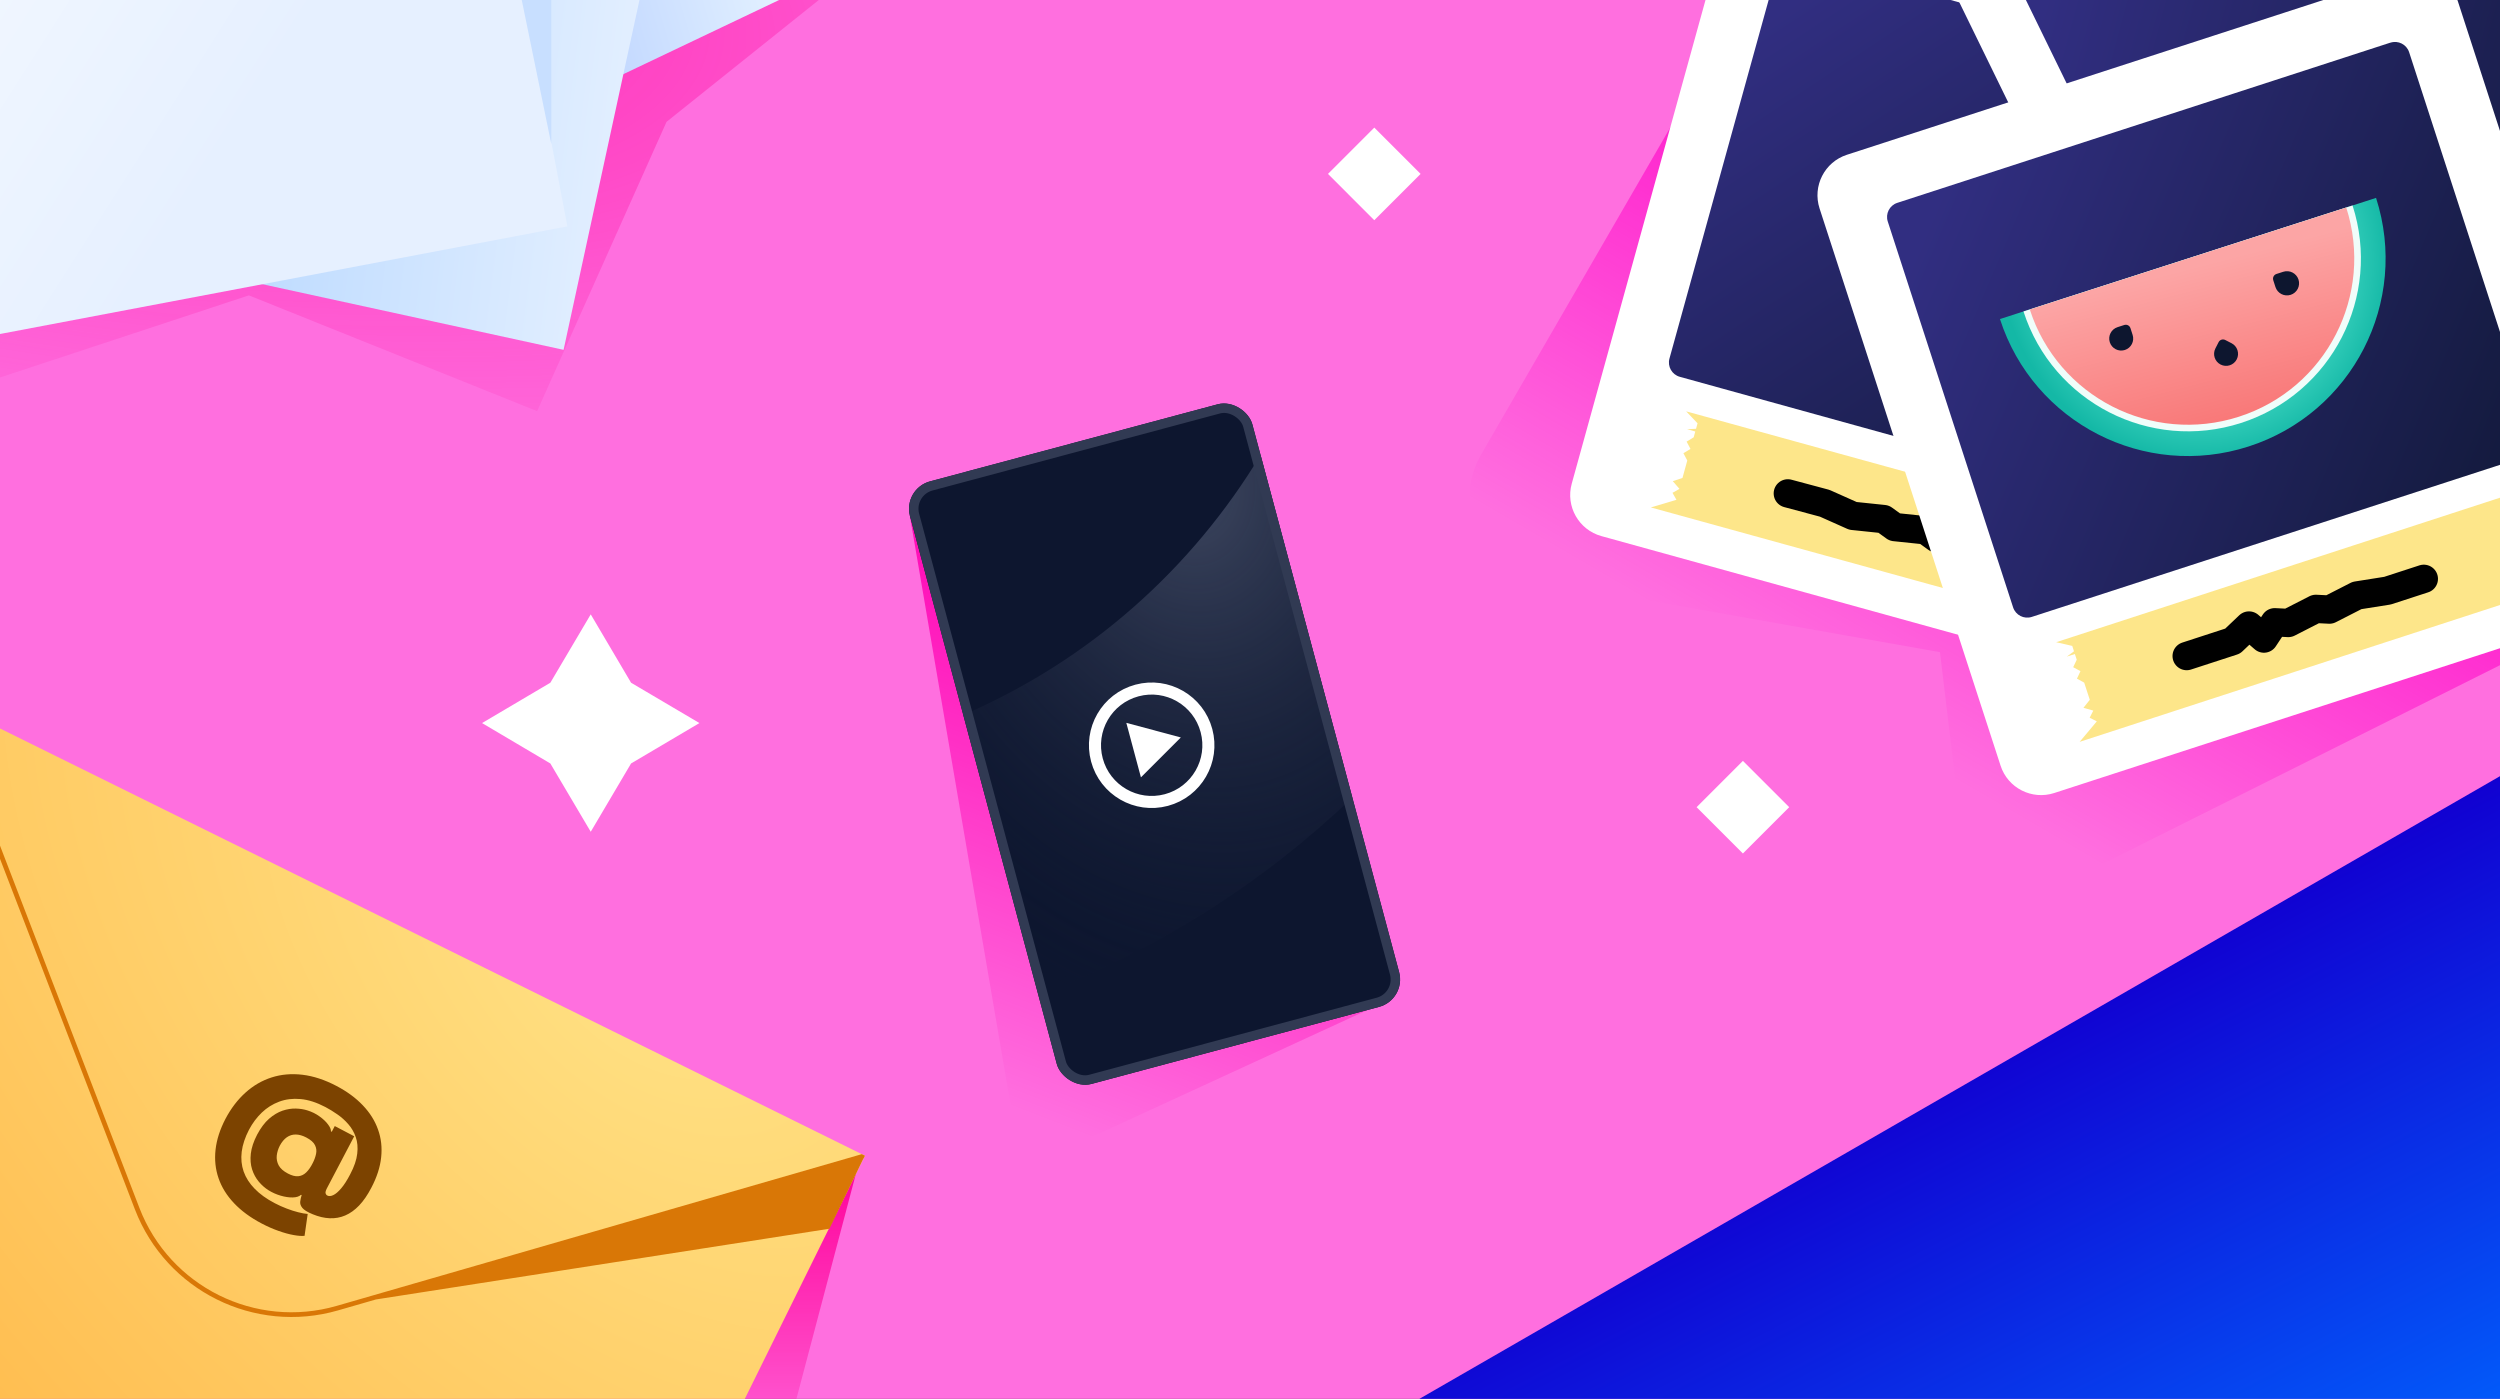 <svg width="529" height="296" viewBox="0 0 529 296" fill="none" xmlns="http://www.w3.org/2000/svg">
<rect x="0" y="0" width="529" height="296" fill="#333333" stroke="none"/>
<g clip-path="url(#clip0_94_1059)">
<rect width="529" height="296" fill="#FF6FDF"/>
<path d="M192.5 109L249.52 101.176C252.377 100.784 255.108 102.479 256.025 105.212L292 212.5L223.269 244.143C219.685 245.793 215.511 243.593 214.846 239.703L192.5 109Z" fill="url(#paint0_linear_94_1059)"/>
<path d="M109 245H182L163.5 315H109V245Z" fill="url(#paint1_linear_94_1059)"/>
<path d="M544.5 133L440.383 185.059C429.239 190.631 415.941 183.469 414.46 171.098L410.5 138L325.807 122.986C313.506 120.806 307.113 107.065 313.367 96.251L372.5 -6L544.5 133Z" fill="url(#paint2_linear_94_1059)"/>
<path d="M496.201 9.625L376.71 -23.422C371.915 -24.75 366.953 -21.93 365.625 -17.134L332.578 102.356C331.251 107.152 334.071 112.114 338.866 113.442L458.357 146.488C463.152 147.816 468.114 144.996 469.442 140.201L502.488 20.71C503.816 15.915 501.008 10.952 496.201 9.625Z" fill="white"/>
<path d="M485.747 20.185L380.001 -9.056C378.326 -9.515 376.601 -8.532 376.141 -6.869L353.256 75.871C352.797 77.546 353.78 79.271 355.443 79.731L458.81 108.324C460.486 108.784 465.165 106.383 465.625 104.72L487.935 24.056C488.394 22.381 487.411 20.657 485.748 20.197L485.747 20.185Z" fill="url(#paint3_linear_94_1059)"/>
<path d="M421.899 53.413L422.634 54.717C423.321 55.937 422.889 57.485 421.669 58.172C420.45 58.859 418.902 58.427 418.215 57.207C417.528 55.988 417.96 54.44 419.179 53.752L420.484 53.018C420.985 52.736 421.617 52.912 421.899 53.413Z" fill="#0D162F"/>
<path d="M438.642 47.731L440.099 48.138C441.461 48.518 442.259 49.933 441.878 51.295C441.498 52.658 440.083 53.455 438.721 53.074C437.358 52.694 436.561 51.279 436.942 49.917L437.348 48.46C437.505 47.9 438.083 47.575 438.642 47.731Z" fill="#0D162F"/>
<path d="M356.789 87.04L452.171 113.35L454.125 115.289L451.454 115.952L452.251 117.571L450.736 118.553L452.69 120.491L450.019 121.154L450.816 122.774L449.301 123.756L448.942 125.056L449.74 126.676L448.225 127.657L449.022 129.277L447.507 130.259L449.461 132.197L446.79 132.86L448.743 134.799L349.315 107.372L354.737 105.758L353.899 104.283L355.374 103.445L353.959 101.811L356.012 101.133L356.69 98.676L357.029 97.448L356.212 95.9L357.706 94.991L356.889 93.444L358.384 92.534L358.723 91.306L356.989 90.828L358.882 90.728L359.201 89.572L356.789 87.04Z" fill="#FDE68A"/>
<path d="M429.278 118.061L419.396 115.413L414.703 116.284L413.554 112.251L409.768 113.897L407.433 112.207L400.926 111.528L398.591 109.838L392.083 109.159L386.108 106.493L378.306 104.403" stroke="black" stroke-width="5.997" stroke-linecap="round" stroke-linejoin="round"/>
<path d="M526.858 -72.669L415.467 -18.244C410.995 -16.061 409.148 -10.662 411.331 -6.19L465.755 105.201C467.938 109.673 473.338 111.521 477.81 109.338L589.201 54.913C593.673 52.73 595.52 47.331 593.337 42.859L538.913 -68.532C536.73 -73.004 531.339 -74.86 526.858 -72.669Z" fill="white"/>
<path d="M526.026 -57.833L427.451 -9.665C425.891 -8.899 425.251 -7.02 426.009 -5.47L463.693 71.664C464.459 73.223 466.337 73.863 467.888 73.105L564.253 26.029C565.812 25.263 567.726 20.365 566.969 18.815L530.23 -56.383C529.464 -57.942 527.585 -58.582 526.035 -57.825L526.026 -57.833Z" fill="url(#paint4_linear_94_1059)"/>
<path d="M500.224 9.36L501.638 9.85C502.961 10.308 503.663 11.754 503.205 13.076C502.747 14.399 501.301 15.101 499.978 14.643C498.655 14.185 497.953 12.739 498.412 11.416L498.902 10.002C499.09 9.458 499.68 9.171 500.224 9.36Z" fill="#0D162F"/>
<path d="M473.74 77.688L562.611 34.193L565.359 34.35L563.797 36.616L565.468 37.301L564.984 39.04L567.731 39.197L566.17 41.464L567.84 42.148L567.356 43.888L567.949 45.099L569.619 45.784L569.135 47.523L570.806 48.208L570.322 49.947L573.069 50.104L571.508 52.371L574.255 52.528L481.614 97.869L484.605 93.067L483 92.517L483.55 90.912L481.407 90.626L482.496 88.758L481.376 86.469L480.815 85.324L479.178 84.707L479.695 83.035L478.058 82.418L478.575 80.746L478.015 79.601L476.399 80.392L477.751 79.063L477.224 77.986L473.74 77.688Z" fill="#FDE68A"/>
<path d="M548.586 52.89L539.43 57.455L536.492 61.217L532.959 58.958L531.214 62.699L528.346 62.98L523.022 66.783L520.154 67.065L514.83 70.868L508.588 72.831L501.36 76.435" stroke="black" stroke-width="5.997" stroke-linecap="round" stroke-linejoin="round"/>
<path d="M508.712 -5.552L390.801 32.751C386.068 34.287 383.483 39.375 385.019 44.108L423.322 162.019C424.858 166.752 429.946 169.337 434.679 167.801L552.59 129.498C557.323 127.962 559.908 122.874 558.372 118.14L520.069 0.23C518.533 -4.503 513.455 -7.095 508.712 -5.552Z" fill="white"/>
<path d="M505.812 9.021L401.466 42.923C399.815 43.463 398.919 45.233 399.452 46.875L425.973 128.522C426.513 130.173 428.283 131.07 429.925 130.537L531.929 97.407C533.58 96.867 536.16 92.285 535.627 90.643L509.771 11.045C509.231 9.394 507.46 8.497 505.819 9.031L505.812 9.021Z" fill="url(#paint5_linear_94_1059)"/>
<path d="M502.773 41.874C509.849 63.851 497.773 87.402 475.797 94.478C453.826 101.561 430.268 89.484 423.192 67.508L502.773 41.874Z" fill="url(#paint6_radial_94_1059)"/>
<path d="M497.798 43.475C503.993 62.701 493.422 83.306 474.196 89.501C454.971 95.697 434.365 85.126 428.17 65.9L497.798 43.475Z" fill="#F0FDFA"/>
<path d="M496.461 43.908C502.418 62.397 492.257 82.216 473.769 88.173C455.28 94.129 435.461 83.969 429.504 65.48L496.461 43.908Z" fill="url(#paint7_linear_94_1059)"/>
<path d="M470.862 71.942L472.194 72.625C473.439 73.264 473.932 74.794 473.293 76.039C472.655 77.285 471.125 77.778 469.879 77.139C468.634 76.5 468.141 74.97 468.78 73.725L469.463 72.393C469.725 71.881 470.35 71.68 470.862 71.942Z" fill="#0D162F"/>
<path d="M481.698 57.972L483.138 57.508C484.484 57.074 485.929 57.815 486.363 59.162C486.797 60.508 486.056 61.953 484.709 62.386C483.363 62.82 481.918 62.079 481.484 60.733L481.021 59.293C480.843 58.74 481.145 58.15 481.698 57.972Z" fill="#0D162F"/>
<path d="M450.803 69.439L451.262 70.864C451.692 72.197 450.958 73.628 449.625 74.057C448.292 74.487 446.861 73.753 446.432 72.42C446.003 71.087 446.736 69.656 448.069 69.227L449.495 68.768C450.042 68.591 450.627 68.891 450.803 69.439V69.439Z" fill="#0D162F"/>
<path d="M435.078 135.893L529.161 105.26L531.859 105.801L529.996 107.826L531.554 108.738L530.831 110.392L533.53 110.932L531.667 112.958L533.225 113.87L532.502 115.524L532.92 116.807L534.478 117.718L533.755 119.373L535.314 120.284L534.591 121.938L537.289 122.479L535.426 124.504L538.125 125.045L440.051 156.977L443.684 152.641L442.172 151.872L442.941 150.36L440.859 149.776L442.199 148.079L441.41 145.656L441.015 144.444L439.48 143.604L440.226 142.021L438.691 141.18L439.437 139.597L439.043 138.386L437.332 138.943L438.857 137.815L438.486 136.675L435.078 135.893Z" fill="#FDE68A"/>
<path d="M462.702 138.82L472.43 135.653L475.89 132.364L479.052 135.119L481.328 131.675L484.207 131.819L490.032 128.841L492.911 128.985L498.737 126.007L505.199 124.984L512.879 122.483" stroke="black" stroke-width="5.997" stroke-linecap="round" stroke-linejoin="round"/>
<path d="M254.659 322.324L548.5 153L554 301.5L481 322.324L254.659 322.324Z" fill="url(#paint8_linear_94_1059)"/>
<path d="M300.599 36.799L290.799 27L281 36.799L290.799 46.599L300.599 36.799Z" fill="white"/>
<path d="M378.599 170.799L368.799 161L359 170.799L368.799 180.599L378.599 170.799Z" fill="white"/>
<rect x="-12.439" y="148" width="218" height="139" transform="rotate(26.288 -12.439 148)" fill="url(#paint9_radial_94_1059)"/>
<path fill-rule="evenodd" clip-rule="evenodd" d="M79.533 274.968L175.5 260L182.677 245.167L182.715 245.156L183.015 244.549L182.984 244.534L183 244.5L182.946 244.516L182.35 244.221L71.261 276.318C54.06 281.287 35.916 272.273 29.486 255.563L-11.777 148.327L-12.439 148L-12.74 148.61L28.553 255.922C35.169 273.116 53.839 282.392 71.538 277.278L79.533 274.968Z" fill="#D97706"/>
<path d="M133.534 161.548L125 176L116.452 161.548L102 153L116.452 144.466L125 130L133.534 144.466L148 153L133.534 161.548Z" fill="white"/>
<path d="M55.371 258.892C53.002 257.649 51.052 256.215 49.519 254.591C47.989 252.977 46.897 251.216 46.242 249.306C45.586 247.396 45.376 245.384 45.611 243.269C45.846 241.154 46.546 238.979 47.71 236.744C48.885 234.524 50.298 232.673 51.951 231.192C53.607 229.703 55.448 228.634 57.475 227.985C59.512 227.332 61.688 227.143 64.003 227.419C66.317 227.695 68.717 228.484 71.201 229.788C73.439 230.963 75.296 232.329 76.772 233.887C78.259 235.441 79.331 237.146 79.987 239.001C80.655 240.853 80.877 242.816 80.653 244.891C80.437 246.97 79.742 249.119 78.567 251.339C77.778 252.859 76.922 254.105 75.998 255.075C75.078 256.038 74.096 256.743 73.051 257.189C72.006 257.635 70.908 257.833 69.756 257.781C68.612 257.733 67.419 257.452 66.178 256.939C65.063 256.482 64.328 256.032 63.972 255.587C63.616 255.142 63.468 254.696 63.528 254.249C63.588 253.801 63.688 253.347 63.828 252.887L63.698 252.819C63.297 253.179 62.706 253.366 61.925 253.38C61.145 253.394 60.299 253.268 59.389 253.002C58.478 252.736 57.63 252.36 56.844 251.873C56.081 251.399 55.387 250.79 54.763 250.049C54.139 249.307 53.666 248.436 53.343 247.438C53.027 246.443 52.937 245.332 53.075 244.106C53.216 242.872 53.66 241.535 54.407 240.094C55.172 238.653 56.015 237.53 56.936 236.724C57.864 235.921 58.81 235.355 59.776 235.023C60.749 234.696 61.69 234.545 62.598 234.57C63.513 234.599 64.333 234.73 65.058 234.964C66.015 235.263 66.873 235.691 67.632 236.246C68.394 236.793 68.99 237.359 69.42 237.944C69.854 238.522 70.056 239.006 70.026 239.395L70.2 239.486L70.836 238.273L74.952 240.434L69.13 251.525C68.917 251.966 68.838 252.293 68.892 252.505C68.953 252.722 69.074 252.877 69.255 252.972C69.594 253.15 70.014 253.122 70.515 252.888C71.027 252.65 71.585 252.174 72.19 251.46C72.806 250.742 73.44 249.753 74.093 248.493C74.949 246.879 75.448 245.419 75.591 244.112C75.745 242.802 75.64 241.633 75.277 240.604C74.918 239.569 74.389 238.655 73.69 237.864C73.001 237.07 72.227 236.378 71.367 235.789C70.51 235.192 69.674 234.679 68.858 234.251C66.988 233.269 65.23 232.705 63.584 232.56C61.949 232.411 60.443 232.596 59.064 233.116C57.69 233.629 56.465 234.4 55.391 235.429C54.327 236.455 53.43 237.656 52.699 239.031C51.853 240.66 51.335 242.216 51.145 243.701C50.963 245.189 51.099 246.587 51.555 247.895C52.018 249.206 52.795 250.42 53.885 251.536C54.979 252.663 56.379 253.674 58.083 254.568C58.942 255.019 59.803 255.406 60.664 255.73C61.522 256.061 62.334 256.321 63.1 256.511C63.862 256.709 64.531 256.829 65.107 256.874L64.446 261.501C63.832 261.565 63.047 261.508 62.091 261.328C61.139 261.16 60.085 260.869 58.929 260.456C57.777 260.054 56.591 259.533 55.371 258.892ZM60.92 248.321C61.75 248.757 62.48 248.946 63.108 248.889C63.748 248.829 64.315 248.555 64.81 248.069C65.316 247.579 65.778 246.91 66.196 246.061C66.522 245.422 66.75 244.786 66.879 244.154C67.019 243.518 66.944 242.908 66.653 242.322C66.372 241.733 65.759 241.19 64.813 240.693C64.026 240.28 63.284 240.07 62.588 240.064C61.902 240.054 61.271 240.248 60.694 240.645C60.128 241.038 59.629 241.638 59.197 242.443C58.856 243.111 58.644 243.805 58.56 244.526C58.487 245.243 58.623 245.932 58.968 246.591C59.323 247.248 59.974 247.824 60.92 248.321Z" fill="#7C4300"/>
<path d="M141.037 25.783L186.291 -10.43L161.285 -62.514L158.492 -131.079L109.689 -164.086L-47.677 -30.504L-45.843 95L52.657 62.5L113.657 87L141.037 25.783Z" fill="url(#paint10_radial_94_1059)"/>
<path d="M122.44 -148.587L86.707 -149.651L131.678 15.798L176.148 -5.375L185.94 -14.601L122.44 -148.587Z" fill="url(#paint11_linear_94_1059)"/>
<path d="M16.971 -164.942L-27.911 41.961L119.253 74.025L164.135 -132.878L16.971 -164.942Z" fill="url(#paint12_linear_94_1059)"/>
<path d="M-67.51 -132.093L-27.858 75.958L120.063 47.903L80.412 -160.148L-67.51 -132.093Z" fill="url(#paint13_linear_94_1059)"/>
<path d="M108.657 -8.5L116.657 30.5V-7L108.657 -8.5Z" fill="#C8DFFF"/>
<rect x="191" y="103.411" width="75" height="132" rx="6" transform="rotate(-15 191 103.411)" fill="#0D162F"/>
<path fill-rule="evenodd" clip-rule="evenodd" d="M203.825 151.274C230.664 139.703 252.331 120.163 266.734 96.279L286.159 168.773C267.475 186.639 245.073 201.041 219.729 210.631L203.825 151.274Z" fill="url(#paint14_radial_94_1059)"/>
<rect x="192.225" y="104.118" width="73" height="130" rx="5" transform="rotate(-15 192.225 104.118)" stroke="#313A53" stroke-width="2"/>
<path d="M246.803 169.288C253.204 167.573 257.003 160.993 255.288 154.591C253.573 148.19 246.993 144.391 240.591 146.106C234.19 147.821 230.391 154.401 232.106 160.803C233.821 167.204 240.401 171.003 246.803 169.288Z" stroke="white" stroke-width="2.553" stroke-miterlimit="10"/>
<path d="M249.862 156.045L241.419 164.488L238.329 152.955L249.862 156.045Z" fill="white"/>
</g>
<defs>
<linearGradient id="paint0_linear_94_1059" x1="259.5" y1="124.5" x2="216.5" y2="235.5" gradientUnits="userSpaceOnUse">
<stop stop-color="#FF00B2"/>
<stop offset="1" stop-color="#FF00B2" stop-opacity="0"/>
</linearGradient>
<linearGradient id="paint1_linear_94_1059" x1="145.5" y1="245" x2="145.5" y2="315" gradientUnits="userSpaceOnUse">
<stop stop-color="#FF0099"/>
<stop offset="1" stop-color="#FF0099" stop-opacity="0"/>
</linearGradient>
<linearGradient id="paint2_linear_94_1059" x1="465.5" y1="34" x2="383" y2="176" gradientUnits="userSpaceOnUse">
<stop stop-color="#FF00C6"/>
<stop offset="0.851" stop-color="#FF00C6" stop-opacity="0"/>
</linearGradient>
<linearGradient id="paint3_linear_94_1059" x1="380" y1="0.019" x2="469.578" y2="135.587" gradientUnits="userSpaceOnUse">
<stop stop-color="#312E81"/>
<stop offset="1" stop-color="#0D162F"/>
</linearGradient>
<linearGradient id="paint4_linear_94_1059" x1="433.463" y1="-2.868" x2="590.382" y2="39.313" gradientUnits="userSpaceOnUse">
<stop stop-color="#312E81"/>
<stop offset="1" stop-color="#0D162F"/>
</linearGradient>
<linearGradient id="paint5_linear_94_1059" x1="406.469" y1="50.494" x2="555.942" y2="114.216" gradientUnits="userSpaceOnUse">
<stop stop-color="#312E81"/>
<stop offset="1" stop-color="#0D162F"/>
</linearGradient>
<radialGradient id="paint6_radial_94_1059" cx="0" cy="0" r="1" gradientUnits="userSpaceOnUse" gradientTransform="translate(464.306 54.548) rotate(70.807) scale(43.417 41.199)">
<stop offset="0.514" stop-color="#5EEAD4"/>
<stop offset="1" stop-color="#14B8A6"/>
</radialGradient>
<linearGradient id="paint7_linear_94_1059" x1="455.462" y1="36.983" x2="470.531" y2="94.821" gradientUnits="userSpaceOnUse">
<stop offset="0.352" stop-color="#FCA5A5"/>
<stop offset="1" stop-color="#F87171"/>
</linearGradient>
<linearGradient id="paint8_linear_94_1059" x1="398.26" y1="231.292" x2="460.293" y2="350.332" gradientUnits="userSpaceOnUse">
<stop stop-color="#1100D1"/>
<stop offset="1" stop-color="#0066FF"/>
</linearGradient>
<radialGradient id="paint9_radial_94_1059" cx="0" cy="0" r="1" gradientUnits="userSpaceOnUse" gradientTransform="translate(145.561 130) rotate(107.333) scale(164.469 257.944)">
<stop stop-color="#FFE285"/>
<stop offset="1" stop-color="#FFBE51"/>
</radialGradient>
<radialGradient id="paint10_radial_94_1059" cx="0" cy="0" r="1" gradientUnits="userSpaceOnUse" gradientTransform="translate(2.157 -18.5) rotate(100.88) scale(182.785 499.939)">
<stop stop-color="#FF0A9F"/>
<stop offset="0.786" stop-color="#FF6FDF" stop-opacity="0"/>
</radialGradient>
<linearGradient id="paint11_linear_94_1059" x1="22.982" y1="-82.328" x2="172.259" y2="-126.626" gradientUnits="userSpaceOnUse">
<stop stop-color="#84A8FF"/>
<stop offset="0.758" stop-color="#E7F4FF"/>
</linearGradient>
<linearGradient id="paint12_linear_94_1059" x1="-40.992" y1="-55.102" x2="156.127" y2="-29.803" gradientUnits="userSpaceOnUse">
<stop stop-color="#8ABFFF"/>
<stop offset="1" stop-color="#EAF3FF"/>
</linearGradient>
<linearGradient id="paint13_linear_94_1059" x1="-41.72" y1="-108.192" x2="85.726" y2="-27.218" gradientUnits="userSpaceOnUse">
<stop stop-color="white"/>
<stop offset="1" stop-color="#E6F0FF"/>
</linearGradient>
<radialGradient id="paint14_radial_94_1059" cx="0" cy="0" r="1" gradientUnits="userSpaceOnUse" gradientTransform="translate(250.871 100.827) rotate(76.35) scale(148.541 113.344)">
<stop stop-color="#3F4861"/>
<stop offset="0.804" stop-color="#0D162F" stop-opacity="0"/>
</radialGradient>
<clipPath id="clip0_94_1059">
<rect width="529" height="296" fill="white"/>
</clipPath>
</defs>
</svg>
